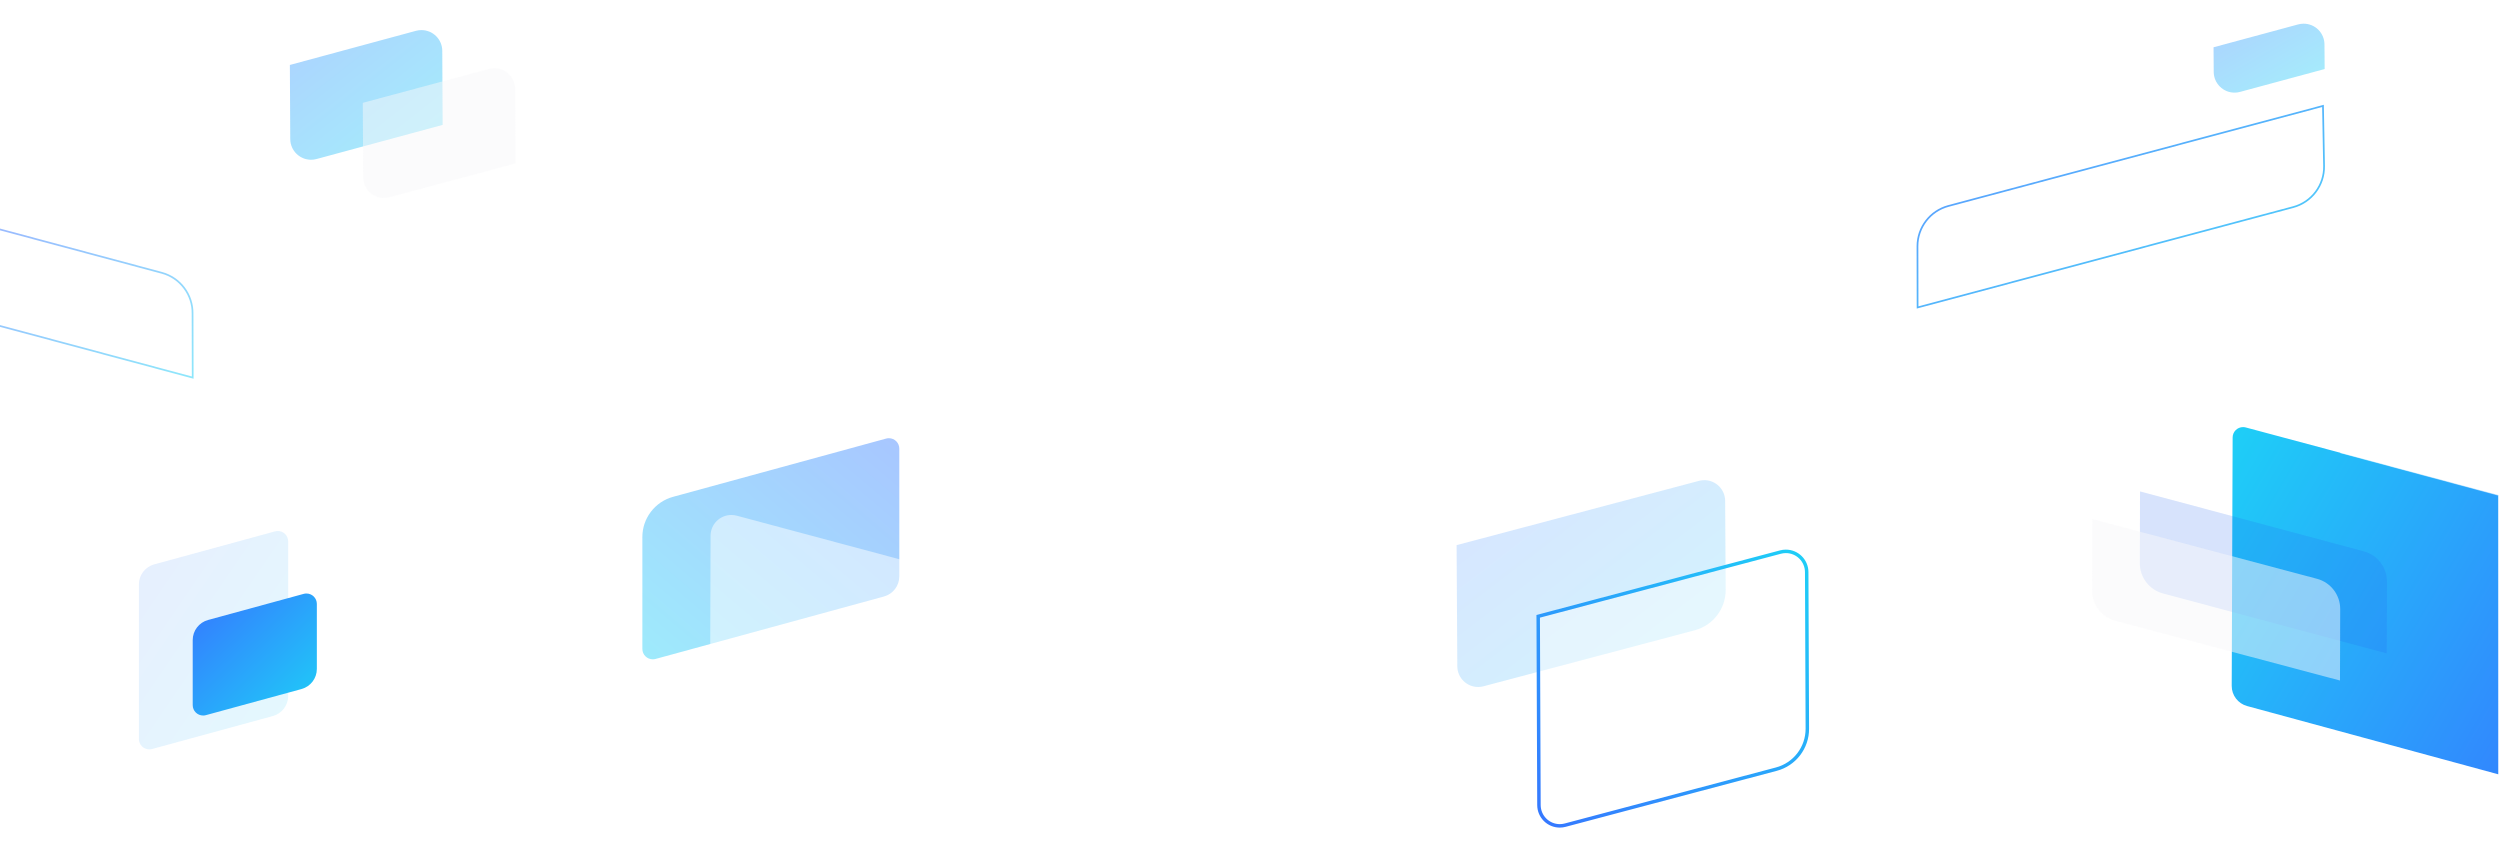 <?xml version="1.0" encoding="UTF-8"?>
<svg width="1440px" height="500px" viewBox="0 0 1440 500" version="1.1" xmlns="http://www.w3.org/2000/svg" xmlns:xlink="http://www.w3.org/1999/xlink">
    <!-- Generator: Sketch 51.3 (57544) - http://www.bohemiancoding.com/sketch -->
    <title>bg_sdk_full</title>
    <desc>Created with Sketch.</desc>
    <defs>
        <linearGradient x1="-1.11022302e-14%" y1="1.72254642e-14%" x2="100%" y2="100%" id="linearGradient-1">
            <stop stop-color="#3677FF" offset="0%"></stop>
            <stop stop-color="#1ECFF7" offset="100%"></stop>
        </linearGradient>
        <linearGradient x1="136.582%" y1="105.123%" x2="0%" y2="0%" id="linearGradient-2">
            <stop stop-color="#3677FF" offset="0%"></stop>
            <stop stop-color="#1ECFF7" offset="100%"></stop>
        </linearGradient>
        <filter x="-5.6%" y="-16.9%" width="111.2%" height="133.7%" filterUnits="objectBoundingBox" id="filter-3">
            <feGaussianBlur stdDeviation="3" in="SourceGraphic"></feGaussianBlur>
        </filter>
        <linearGradient x1="104.124%" y1="-6.14%" x2="0%" y2="100%" id="linearGradient-4">
            <stop stop-color="#3677FF" offset="0%"></stop>
            <stop stop-color="#1ECFF7" offset="100%"></stop>
        </linearGradient>
        <linearGradient x1="-32.159%" y1="-30.079%" x2="81.935%" y2="93.199%" id="linearGradient-5">
            <stop stop-color="#3677FF" offset="0%"></stop>
            <stop stop-color="#1ECFF7" offset="100%"></stop>
        </linearGradient>
        <linearGradient x1="100%" y1="38.725%" x2="0%" y2="50%" id="linearGradient-6">
            <stop stop-color="#F8F8FA" offset="0%"></stop>
            <stop stop-color="#F8F8FA" offset="100%"></stop>
        </linearGradient>
        <linearGradient x1="-1.11022302e-14%" y1="1.72254642e-14%" x2="100%" y2="100%" id="linearGradient-7">
            <stop stop-color="#1ECFF7" offset="0%"></stop>
            <stop stop-color="#3677FF" offset="100%"></stop>
        </linearGradient>
        <linearGradient x1="100%" y1="0%" x2="-1.11022302e-14%" y2="100%" id="linearGradient-8">
            <stop stop-color="#3677FF" offset="0%"></stop>
            <stop stop-color="#1ECFF7" offset="100%"></stop>
        </linearGradient>
    </defs>
    <g id="OZ-desktop" stroke="none" stroke-width="1" fill="none" fill-rule="evenodd">
        <g id="Group-22" transform="translate(-1, 10)">
            <path d="M81,326.646 L81,415.642 C81,418.956 83.686,421.642 87,421.642 C87.534,421.642 88.065,421.571 88.581,421.43 L158.16,402.43 C163.379,401.005 166.999,396.264 166.999,390.854 L167,301.858 C167,298.544 164.314,295.858 161,295.858 C160.466,295.858 159.934,295.929 159.419,296.07 L89.839,315.07 C84.62,316.495 81,321.236 81,326.646 Z" id="Fill-1-Copy-16" fill-opacity="0.2" fill="url(#linearGradient-1)" opacity="0.6"></path>
            <g id="Group-11-Copy" transform="translate(1286, 235.397)">
                <path d="M154,200.603 L9.319,161.282 C4.077,159.857 0.446,155.089 0.466,149.657 L0.998,6.587 C1.01,3.274 3.706,0.597 7.02,0.61 C7.537,0.612 8.051,0.68 8.549,0.814 L153.972,39.745 L154,200.603 Z" id="Mask" fill="url(#linearGradient-2)"></path>
                <path d="M-51.418,70.999 L-62,110.975 L71.442,111.004 C79.611,111.006 86.756,105.507 88.847,97.611 L99.43,57.635 L-34.013,57.606 C-42.182,57.604 -49.327,63.103 -51.418,70.999 Z" id="Fill-1-Copy-13" fill-opacity="0.5" fill="#2264ED" style="mix-blend-mode: multiply;" opacity="0.6" filter="url(#filter-3)" transform="translate(18.715, 84.305) scale(-1, 1) rotate(-15) translate(-18.715, -84.305) "></path>
            </g>
            <path d="M371,299.326 L371.002,363.768 C371.002,367.082 373.688,369.768 377.002,369.768 C377.537,369.768 378.069,369.697 378.584,369.556 L510.165,333.581 C515.382,332.154 519,327.414 519,322.006 L519,248.404 C519,245.09 516.314,242.404 513,242.404 C512.465,242.404 511.933,242.475 511.418,242.616 L388.671,276.176 C378.237,279.028 371,288.509 371,299.326 Z" id="Fill-1-Copy-18" fill-opacity="0.5" fill="url(#linearGradient-4)" opacity="0.866"></path>
            <path d="M112,358.688 L112,396.142 C112,399.456 114.686,402.142 118,402.142 C118.534,402.142 119.065,402.071 119.581,401.93 L174.666,386.888 C179.885,385.463 183.505,380.722 183.505,375.312 L183.505,337.858 C183.506,334.545 180.819,331.858 177.506,331.858 C176.972,331.858 176.44,331.929 175.925,332.07 L120.839,347.112 C115.62,348.537 112,353.278 112,358.688 Z" id="Fill-1-Copy-19" fill="url(#linearGradient-1)"></path>
            <path d="M410.028,331.804 L410.331,431 L558,391.434 L557.718,298.589 C557.698,291.962 552.309,286.606 545.682,286.626 C544.645,286.629 543.614,286.767 542.613,287.035 L418.922,320.176 C413.663,321.586 410.012,326.359 410.028,331.804 Z" id="Fill-1-Copy-25" fill-opacity="0.5" fill="#FFFFFF" transform="translate(484, 357) scale(-1, 1) translate(-484, -357) "></path>
            <path d="M1105.528,167.096 L1321.859,109.302 C1332.516,106.455 1339.86,96.71 1339.661,85.681 L1339.034,51 L1123.266,108.644 C1112.748,111.454 1105.439,120.99 1105.46,131.877 L1105.528,167.096 Z" id="Fill-1-Copy-20" stroke="url(#linearGradient-1)" opacity="0.8"></path>
            <path d="M167.966,27.412 L168.185,70.078 C168.219,76.705 173.619,82.05 180.247,82.016 C181.285,82.011 182.318,81.87 183.32,81.599 L255.966,61.937 L255.749,19.271 C255.715,12.644 250.315,7.299 243.688,7.332 C242.649,7.338 241.616,7.478 240.614,7.749 L167.966,27.412 Z" id="Fill-1-Copy-21" fill-opacity="0.4" fill="url(#linearGradient-5)"></path>
            <path d="M1276,17.234 L1276.104,31.446 C1276.152,38.073 1281.564,43.406 1288.191,43.358 C1289.219,43.35 1290.241,43.211 1291.234,42.943 L1340,29.767 L1339.897,15.555 C1339.849,8.928 1334.437,3.594 1327.81,3.642 C1326.782,3.65 1325.759,3.789 1324.767,4.057 L1276,17.234 Z" id="Fill-1-Copy-26" fill-opacity="0.4" fill="url(#linearGradient-5)"></path>
            <path d="M209.966,49.224 L210.186,92.109 C210.22,98.737 215.62,104.082 222.247,104.048 C223.277,104.043 224.303,103.905 225.298,103.638 L297.966,84.124 L297.748,41.239 C297.715,34.612 292.315,29.267 285.688,29.3 C284.657,29.305 283.632,29.443 282.637,29.711 L209.966,49.224 Z" id="Fill-1-Copy-27" fill-opacity="0.5" fill="#F8F8FA"></path>
            <path d="M1348.958,340.834 L1348.833,381.981 L1219.417,347.578 C1211.512,345.477 1206.017,338.309 1206.042,330.128 L1206.166,288.981 L1335.582,323.383 C1343.488,325.485 1348.983,332.653 1348.958,340.834 Z" id="Fill-1-Copy-28" fill-opacity="0.5" fill="url(#linearGradient-6)"></path>
            <path d="M111.912,170.725 L112,207.5 L0.135,177.526 L0.284,143.072 L0.376,122 L94.128,147.121 C104.772,149.973 112.106,159.707 111.912,170.725 Z" id="Fill-1-Copy-29" stroke="url(#linearGradient-1)" opacity="0.5"></path>
            <path d="M1349,275.5 L1440,251.017 L1439.665,140.543 C1439.645,133.916 1434.256,128.559 1427.628,128.579 C1426.603,128.583 1425.583,128.717 1424.592,128.979 L1349,149 L1349,275.5 Z" id="Fill-1-Copy-30" fill-opacity="0.6" fill="#FFFFFF" transform="translate(1394.5, 200.25) scale(-1, 1) translate(-1394.5, -200.25) "></path>
            <path d="M840.109,322.578 L840.411,373.776 C840.45,380.404 845.854,385.744 852.482,385.705 C853.496,385.699 854.506,385.565 855.487,385.305 L995.102,348.279 L994.693,278.503 C994.654,271.875 989.25,266.534 982.623,266.573 C981.608,266.579 980.598,266.714 979.617,266.974 L857.957,299.238 C847.384,302.042 840.045,311.64 840.109,322.578 Z" id="Fill-1-Copy-31" fill-opacity="0.2" fill="url(#linearGradient-7)" transform="translate(917.551, 326.139) scale(-1, -1) translate(-917.551, -326.139) "></path>
            <path d="M887.075,363.543 L887.44,453.747 C887.467,460.374 892.861,465.725 899.488,465.698 C900.51,465.694 901.528,465.559 902.516,465.297 L1042.102,428.279 L1041.664,319.532 C1041.638,312.905 1036.244,307.554 1029.616,307.581 C1028.594,307.585 1027.577,307.72 1026.588,307.982 L904.923,340.248 C894.366,343.047 887.031,352.621 887.075,363.543 Z" id="Fill-1-Copy-32" stroke="url(#linearGradient-8)" stroke-width="2" fill-opacity="0.4" fill="#FFFFFF" transform="translate(964.551, 386.639) scale(-1, -1) translate(-964.551, -386.639) "></path>
        </g>
    </g>
</svg>
